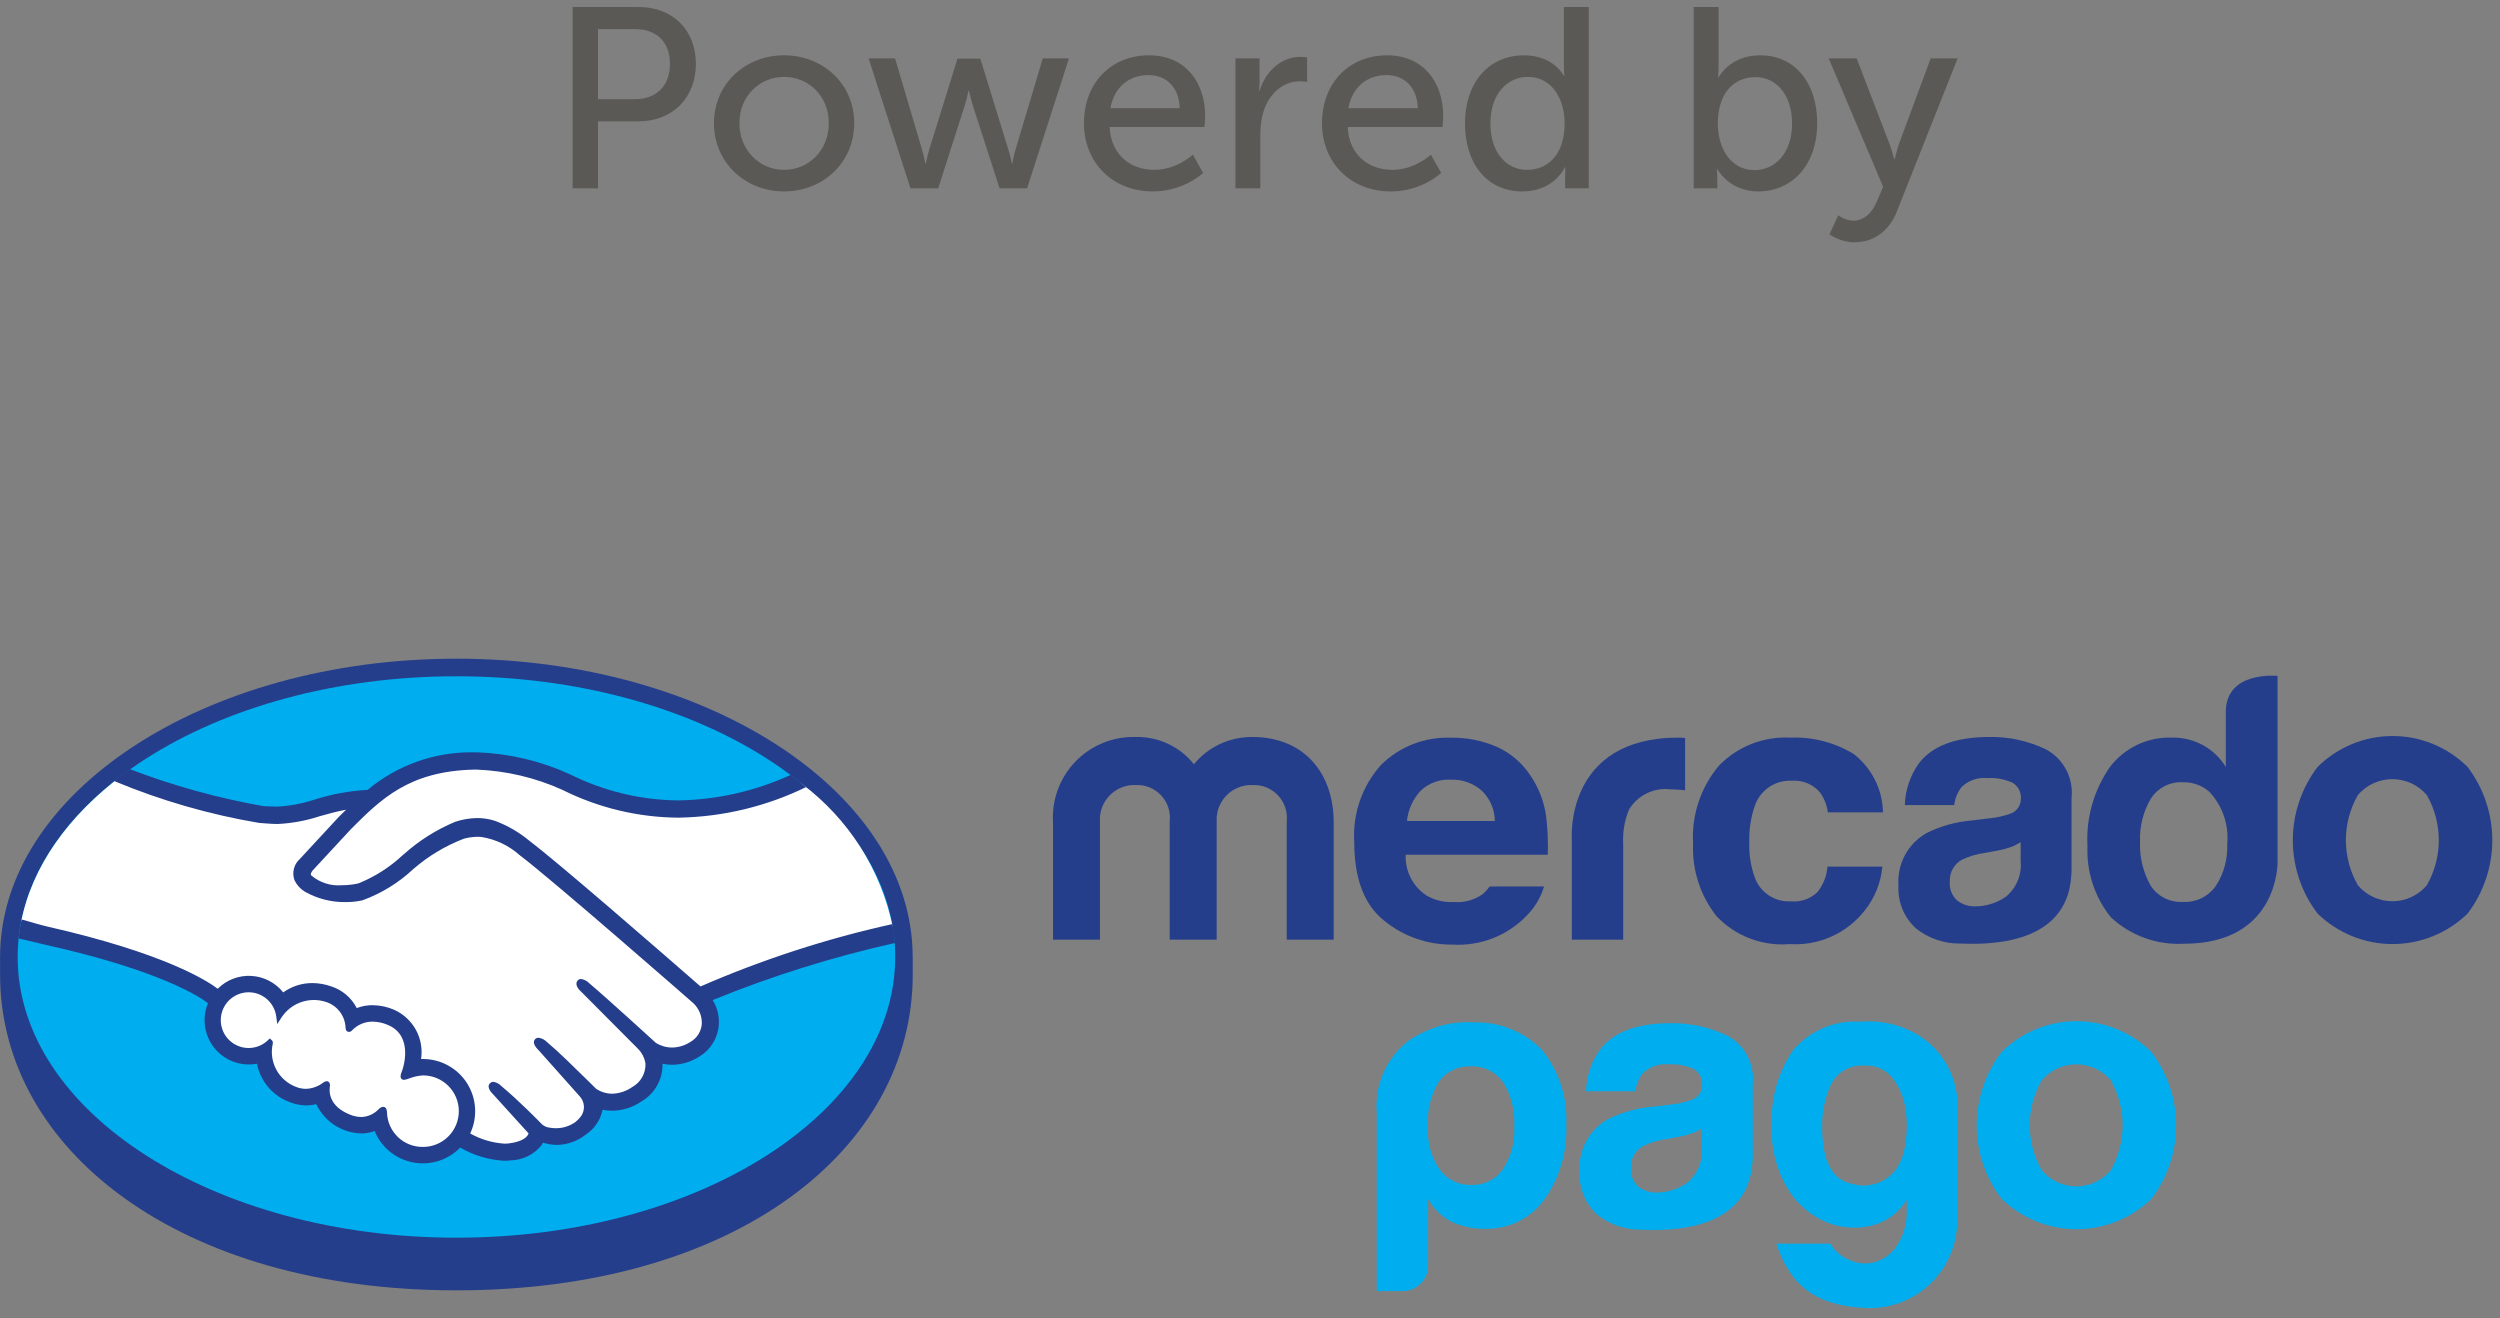 <svg width="146" height="77" viewBox="0 0 146 77" fill="none" xmlns="http://www.w3.org/2000/svg">
<rect x="0" y="0" width="146" height="77" fill="#808080" stroke="none"/>
<path d="M53.301 55.897C53.301 46.297 41.37 38.467 26.652 38.467C11.934 38.467 0.004 46.295 0.004 55.897C0.004 56.146 0.004 56.831 0.004 56.918C0.004 67.105 10.432 75.356 26.652 75.356C42.972 75.356 53.304 67.108 53.304 56.92V55.897" fill="#253E8B"/>
<path d="M52.28 55.889C52.28 64.942 40.808 72.281 26.656 72.281C12.504 72.281 1.032 64.942 1.032 55.889C1.032 46.836 12.505 39.495 26.657 39.495C40.809 39.495 52.281 46.834 52.281 55.889" fill="#00AEEF"/>
<path d="M18.148 50.718C18.134 50.743 17.88 51.009 18.048 51.218C18.456 51.535 18.934 51.749 19.442 51.841C19.95 51.933 20.473 51.901 20.965 51.747C21.946 51.359 22.845 50.79 23.615 50.07C24.507 49.26 25.53 48.608 26.64 48.142C27.35 47.883 28.125 47.862 28.846 48.085C29.58 48.357 30.26 48.754 30.857 49.258C32.61 50.576 39.657 56.731 40.877 57.794C44.506 56.222 48.279 55.008 52.143 54.168C51.456 50.8 49.551 47.803 46.792 45.752C42.731 47.459 37.767 48.352 32.915 45.978C31.266 45.231 29.483 44.826 27.672 44.786C23.82 44.874 22.152 46.542 20.387 48.306L18.151 50.716" fill="white"/>
<path d="M40.585 58.464C40.503 58.391 32.295 51.209 30.437 49.813C29.79 49.237 28.992 48.858 28.137 48.72C27.769 48.688 27.398 48.722 27.042 48.82C25.944 49.234 24.928 49.839 24.042 50.608C23.198 51.404 22.202 52.02 21.113 52.42C20.013 52.646 18.869 52.474 17.884 51.936C17.654 51.794 17.468 51.59 17.349 51.348C17.282 51.162 17.273 50.961 17.322 50.77C17.37 50.579 17.475 50.407 17.623 50.276L19.885 47.829C20.149 47.567 20.413 47.304 20.685 47.045C19.987 47.151 19.297 47.306 18.622 47.51C17.843 47.769 17.033 47.92 16.214 47.96C15.388 47.877 14.567 47.748 13.756 47.575C11.507 46.996 9.319 46.206 7.221 45.213C4.001 47.613 1.848 50.607 1.221 53.908C1.684 54.031 2.43 54.253 2.743 54.322C10.028 55.942 12.297 57.611 12.709 57.96C12.951 57.688 13.251 57.474 13.588 57.334C13.925 57.194 14.289 57.133 14.652 57.154C15.016 57.176 15.371 57.279 15.689 57.457C16.007 57.635 16.28 57.883 16.489 58.182C16.981 57.785 17.594 57.57 18.226 57.572C18.581 57.576 18.933 57.638 19.268 57.755C19.592 57.859 19.891 58.031 20.144 58.259C20.397 58.487 20.598 58.767 20.735 59.079C21.053 58.935 21.399 58.862 21.749 58.865C22.167 58.87 22.579 58.961 22.961 59.132C23.491 59.38 23.922 59.802 24.182 60.327C24.442 60.852 24.516 61.449 24.392 62.022C24.488 62.012 24.584 62.007 24.681 62.007C25.447 62.008 26.181 62.313 26.722 62.855C27.264 63.397 27.568 64.131 27.569 64.897C27.569 65.373 27.45 65.842 27.223 66.26C27.977 66.721 28.848 66.955 29.732 66.932C29.952 66.932 30.17 66.887 30.372 66.799C30.574 66.711 30.756 66.582 30.906 66.421C30.978 66.321 31.054 66.199 30.984 66.114L28.928 63.83C28.928 63.83 28.589 63.509 28.702 63.386C28.815 63.263 29.027 63.441 29.174 63.564C30.221 64.438 31.498 65.756 31.498 65.756C31.519 65.771 31.604 65.937 32.077 66.023C32.359 66.072 32.648 66.063 32.927 65.998C33.206 65.933 33.469 65.813 33.701 65.644C33.832 65.535 33.952 65.412 34.058 65.278C34.05 65.284 34.043 65.294 34.035 65.297C34.178 65.097 34.249 64.855 34.239 64.61C34.228 64.365 34.136 64.13 33.977 63.943L31.577 61.248C31.577 61.248 31.235 60.93 31.351 60.803C31.451 60.692 31.676 60.86 31.828 60.984C32.587 61.62 33.661 62.697 34.691 63.704C35.033 63.937 35.44 64.054 35.854 64.04C36.267 64.026 36.665 63.88 36.991 63.625C37.257 63.478 37.478 63.26 37.629 62.995C37.779 62.73 37.853 62.429 37.843 62.125C37.791 61.744 37.612 61.392 37.336 61.125L34.058 57.825C34.058 57.825 33.712 57.525 33.835 57.38C33.935 57.254 34.16 57.435 34.307 57.558C35.351 58.432 38.179 61.025 38.179 61.025C38.512 61.24 38.901 61.351 39.298 61.343C39.694 61.335 40.079 61.209 40.403 60.98C40.611 60.858 40.787 60.687 40.914 60.483C41.042 60.278 41.117 60.045 41.135 59.804C41.144 59.555 41.099 59.306 41.004 59.076C40.909 58.845 40.765 58.638 40.583 58.468" fill="white"/>
<path d="M24.684 62.644C24.299 62.697 23.918 62.782 23.547 62.896C23.507 62.869 23.577 62.665 23.625 62.547C23.673 62.429 24.343 60.416 22.712 59.716C22.346 59.52 21.928 59.447 21.518 59.509C21.108 59.57 20.729 59.762 20.437 60.056C20.368 60.128 20.337 60.122 20.329 60.031C20.319 59.655 20.192 59.291 19.966 58.991C19.739 58.691 19.424 58.469 19.065 58.357C18.556 58.201 18.01 58.213 17.509 58.392C17.007 58.571 16.577 58.907 16.282 59.35C16.229 58.953 16.044 58.586 15.757 58.308C15.469 58.029 15.097 57.856 14.699 57.815C14.301 57.775 13.901 57.869 13.563 58.084C13.226 58.299 12.97 58.621 12.839 58.999C12.707 59.377 12.706 59.788 12.837 60.166C12.967 60.544 13.222 60.867 13.559 61.083C13.895 61.299 14.295 61.395 14.693 61.355C15.091 61.316 15.465 61.144 15.753 60.866C15.763 60.875 15.768 60.891 15.762 60.926C15.642 61.478 15.725 62.054 15.995 62.549C16.265 63.045 16.704 63.427 17.232 63.626C17.517 63.736 17.827 63.769 18.13 63.722C18.432 63.675 18.717 63.55 18.957 63.359C19.098 63.259 19.122 63.301 19.101 63.434C19.059 63.835 19.163 64.238 19.394 64.568C19.625 64.899 19.968 65.135 20.359 65.234C20.666 65.384 21.014 65.431 21.35 65.369C21.686 65.306 21.994 65.138 22.228 64.888C22.387 64.743 22.428 64.765 22.438 64.988C22.457 65.428 22.606 65.853 22.865 66.209C23.124 66.565 23.482 66.838 23.894 66.993C24.306 67.147 24.755 67.178 25.184 67.08C25.614 66.982 26.005 66.76 26.31 66.442C26.614 66.123 26.818 65.723 26.897 65.289C26.976 64.856 26.926 64.409 26.753 64.004C26.58 63.599 26.292 63.254 25.924 63.011C25.557 62.768 25.126 62.638 24.686 62.638" fill="white"/>
<path d="M24.685 66.98C24.147 66.983 23.629 66.777 23.241 66.406C22.852 66.034 22.622 65.526 22.601 64.989C22.601 64.889 22.589 64.638 22.375 64.638C22.276 64.649 22.186 64.697 22.12 64.771C21.988 64.912 21.83 65.025 21.655 65.105C21.479 65.184 21.29 65.228 21.097 65.234C20.865 65.229 20.635 65.179 20.422 65.087C19.231 64.606 19.215 63.787 19.263 63.46C19.275 63.418 19.277 63.374 19.27 63.33C19.262 63.287 19.246 63.246 19.221 63.21L19.148 63.146H19.075C18.999 63.151 18.926 63.181 18.868 63.23C18.577 63.453 18.223 63.578 17.857 63.588C17.664 63.586 17.473 63.549 17.293 63.477C16.798 63.292 16.386 62.932 16.136 62.467C15.885 62.001 15.813 61.46 15.931 60.944C15.939 60.907 15.937 60.868 15.925 60.831C15.912 60.795 15.891 60.762 15.862 60.737L15.751 60.646L15.651 60.746C15.388 61.001 15.046 61.159 14.681 61.195C14.317 61.232 13.951 61.144 13.642 60.946C13.334 60.748 13.101 60.453 12.982 60.106C12.863 59.76 12.864 59.383 12.985 59.038C13.106 58.692 13.341 58.397 13.65 58.202C13.96 58.006 14.326 57.92 14.691 57.958C15.055 57.996 15.396 58.157 15.658 58.413C15.919 58.669 16.087 59.006 16.134 59.369L16.19 59.805L16.43 59.436C16.7 59.016 17.102 58.698 17.572 58.53C18.043 58.363 18.555 58.356 19.03 58.511C19.358 58.614 19.645 58.817 19.852 59.092C20.058 59.366 20.174 59.699 20.182 60.042C20.198 60.253 20.35 60.264 20.382 60.264C20.418 60.261 20.454 60.251 20.486 60.234C20.518 60.217 20.546 60.193 20.569 60.164C20.724 60.004 20.911 59.876 21.117 59.79C21.324 59.704 21.546 59.661 21.769 59.664C22.079 59.669 22.386 59.737 22.669 59.864C24.2 60.521 23.506 62.464 23.498 62.487C23.366 62.809 23.36 62.952 23.485 63.034L23.545 63.062H23.59C23.693 63.051 23.794 63.025 23.89 62.984C24.151 62.881 24.427 62.82 24.707 62.804C25.261 62.804 25.792 63.024 26.183 63.416C26.575 63.807 26.795 64.338 26.795 64.892C26.795 65.446 26.575 65.977 26.183 66.368C25.792 66.76 25.261 66.98 24.707 66.98H24.685ZM40.905 57.605C38.377 55.399 32.534 50.32 30.952 49.131C30.339 48.615 29.641 48.209 28.89 47.931C28.562 47.828 28.22 47.775 27.876 47.774C27.439 47.78 27.006 47.852 26.591 47.99C25.48 48.452 24.456 49.1 23.563 49.906L23.512 49.946C22.76 50.649 21.884 51.207 20.928 51.591C20.614 51.662 20.293 51.697 19.971 51.697C19.648 51.725 19.322 51.688 19.013 51.589C18.704 51.49 18.418 51.331 18.171 51.12C18.126 51.062 18.154 50.97 18.259 50.837L18.274 50.819L20.498 48.419C22.239 46.676 23.884 45.033 27.672 44.946C27.733 44.946 27.798 44.946 27.861 44.946C29.58 45.017 31.27 45.417 32.838 46.125C34.946 47.179 37.267 47.736 39.624 47.752C42.208 47.708 44.751 47.098 47.074 45.967C46.785 45.724 46.483 45.487 46.174 45.255C44.119 46.197 41.891 46.703 39.631 46.744C37.425 46.726 35.253 46.203 33.28 45.216C31.575 44.438 29.733 44.002 27.86 43.935H27.647C25.391 43.902 23.199 44.681 21.469 46.129C20.422 46.183 19.386 46.372 18.387 46.691C17.684 46.924 16.953 47.064 16.214 47.106C15.935 47.106 15.434 47.081 15.389 47.079C12.722 46.609 10.106 45.885 7.578 44.915C7.26 45.14 6.954 45.372 6.656 45.609C9.378 46.746 12.222 47.568 15.131 48.058C15.479 48.082 15.849 48.121 16.22 48.121C17.054 48.081 17.879 47.928 18.672 47.667C19.143 47.534 19.663 47.39 20.212 47.285C20.065 47.429 19.92 47.574 19.773 47.72L17.511 50.164C17.339 50.316 17.217 50.517 17.162 50.74C17.107 50.963 17.12 51.198 17.201 51.413C17.334 51.686 17.542 51.915 17.801 52.073C18.532 52.487 19.361 52.697 20.201 52.682C20.523 52.684 20.844 52.65 21.158 52.582C22.271 52.179 23.289 51.552 24.151 50.74C25.022 49.987 26.018 49.392 27.093 48.979C27.36 48.908 27.635 48.871 27.912 48.867C27.983 48.867 28.054 48.872 28.125 48.881C28.953 49.016 29.725 49.384 30.35 49.943C32.205 51.336 40.412 58.516 40.493 58.588C40.656 58.743 40.784 58.93 40.869 59.138C40.954 59.346 40.993 59.57 40.985 59.794C40.97 60.009 40.902 60.217 40.788 60.4C40.674 60.583 40.517 60.734 40.33 60.842C40.01 61.054 39.637 61.17 39.253 61.176C38.916 61.176 38.586 61.081 38.301 60.902C38.271 60.877 35.459 58.302 34.425 57.432C34.295 57.295 34.124 57.204 33.938 57.173C33.897 57.172 33.856 57.181 33.819 57.198C33.782 57.216 33.75 57.241 33.724 57.273C33.562 57.473 33.743 57.751 33.959 57.934L37.243 61.234C37.487 61.473 37.647 61.786 37.696 62.125C37.704 62.402 37.636 62.676 37.498 62.916C37.361 63.157 37.159 63.354 36.916 63.487C36.574 63.727 36.169 63.861 35.752 63.872C35.418 63.871 35.093 63.772 34.815 63.587L34.344 63.122C33.483 62.275 32.594 61.399 31.944 60.856C31.812 60.721 31.64 60.632 31.454 60.603C31.415 60.602 31.377 60.61 31.341 60.625C31.306 60.64 31.273 60.662 31.247 60.69C31.174 60.772 31.121 60.921 31.307 61.167C31.357 61.233 31.412 61.294 31.472 61.351L33.872 64.044C34.01 64.201 34.091 64.4 34.101 64.609C34.111 64.818 34.049 65.024 33.926 65.193L33.841 65.299C33.772 65.376 33.698 65.448 33.619 65.515C33.28 65.764 32.868 65.895 32.448 65.887C32.339 65.888 32.231 65.878 32.124 65.859C31.948 65.845 31.782 65.775 31.65 65.659L31.622 65.629C31.492 65.494 30.283 64.26 29.283 63.429C29.16 63.297 28.996 63.209 28.818 63.179C28.777 63.179 28.736 63.188 28.698 63.205C28.661 63.223 28.628 63.248 28.601 63.279C28.401 63.495 28.701 63.819 28.826 63.939L30.871 66.193C30.852 66.243 30.826 66.289 30.793 66.331C30.72 66.431 30.472 66.68 29.73 66.773C29.64 66.784 29.55 66.79 29.459 66.789C28.756 66.744 28.073 66.541 27.459 66.195C27.678 65.73 27.776 65.218 27.744 64.705C27.712 64.192 27.551 63.696 27.276 63.262C27.001 62.828 26.62 62.471 26.17 62.224C25.72 61.976 25.215 61.846 24.701 61.846C24.665 61.846 24.628 61.846 24.592 61.846C24.679 61.266 24.575 60.672 24.296 60.156C24.017 59.64 23.577 59.228 23.044 58.983C22.643 58.803 22.209 58.708 21.769 58.703C21.45 58.701 21.133 58.758 20.835 58.871C20.524 58.268 19.987 57.812 19.341 57.604C18.989 57.48 18.619 57.414 18.246 57.411C17.634 57.408 17.037 57.599 16.541 57.957C16.316 57.674 16.033 57.442 15.711 57.276C15.39 57.109 15.037 57.013 14.675 56.993C14.314 56.972 13.953 57.029 13.614 57.158C13.276 57.288 12.97 57.487 12.714 57.743C12.077 57.257 9.553 55.653 2.796 54.118C2.469 54.045 1.719 53.829 1.259 53.695C1.182 54.061 1.124 54.431 1.085 54.803C1.085 54.803 2.331 55.103 2.577 55.157C9.477 56.69 11.759 58.284 12.146 58.585C12.014 58.9 11.946 59.237 11.946 59.578C11.946 59.958 12.029 60.333 12.19 60.677C12.351 61.021 12.586 61.325 12.878 61.568C13.17 61.811 13.512 61.987 13.88 62.083C14.247 62.179 14.632 62.192 15.005 62.123C15.107 62.636 15.341 63.113 15.683 63.508C16.025 63.903 16.463 64.202 16.956 64.377C17.25 64.492 17.562 64.552 17.878 64.555C18.077 64.555 18.274 64.531 18.467 64.482C18.704 64.981 19.074 65.404 19.536 65.706C19.998 66.008 20.535 66.177 21.087 66.193C21.357 66.193 21.624 66.145 21.877 66.052C22.069 66.519 22.374 66.932 22.765 67.252C23.156 67.572 23.62 67.789 24.116 67.885C24.612 67.981 25.124 67.952 25.606 67.801C26.088 67.649 26.525 67.38 26.877 67.018C27.664 67.477 28.549 67.741 29.458 67.789C29.589 67.788 29.719 67.78 29.849 67.764C30.185 67.754 30.515 67.673 30.817 67.525C31.12 67.378 31.387 67.167 31.601 66.908C31.642 66.853 31.678 66.794 31.709 66.733C31.977 66.816 32.255 66.859 32.535 66.863C33.142 66.85 33.728 66.64 34.204 66.263C34.707 65.934 35.06 65.42 35.188 64.832V64.811C35.372 64.849 35.559 64.868 35.746 64.868C36.358 64.86 36.955 64.671 37.46 64.324C37.843 64.101 38.16 63.78 38.377 63.393C38.593 63.006 38.702 62.568 38.691 62.124C38.876 62.163 39.066 62.182 39.255 62.182C39.827 62.176 40.385 62.005 40.861 61.689C41.178 61.496 41.444 61.23 41.638 60.914C41.832 60.598 41.948 60.241 41.977 59.871C42.017 59.357 41.893 58.843 41.623 58.404C45.072 56.996 48.634 55.881 52.27 55.07C52.239 54.7 52.19 54.331 52.122 53.965C48.275 54.815 44.52 56.036 40.908 57.609" fill="#253E8B"/>
<path d="M141.723 51.705C141.475 51.996 141.167 52.23 140.82 52.39C140.473 52.55 140.095 52.633 139.713 52.633C139.331 52.633 138.953 52.55 138.606 52.39C138.259 52.23 137.951 51.996 137.704 51.705C137.242 50.902 136.999 49.992 136.999 49.066C136.999 48.139 137.242 47.229 137.704 46.426C137.952 46.136 138.26 45.904 138.607 45.744C138.954 45.585 139.331 45.502 139.713 45.502C140.095 45.502 140.472 45.585 140.819 45.744C141.166 45.904 141.474 46.136 141.723 46.426C142.183 47.23 142.425 48.14 142.425 49.066C142.425 49.992 142.183 50.901 141.723 51.705ZM144.107 44.79C142.943 43.633 141.368 42.983 139.726 42.983C138.085 42.983 136.51 43.633 135.346 44.79C134.409 46.021 133.901 47.525 133.901 49.072C133.901 50.618 134.409 52.122 135.346 53.353C136.518 54.494 138.09 55.133 139.726 55.133C141.363 55.133 142.934 54.494 144.107 53.353C145.043 52.122 145.55 50.618 145.55 49.072C145.55 47.525 145.043 46.021 144.107 44.79Z" fill="#253E8B"/>
<path d="M118.006 50.297C118.043 50.685 117.984 51.076 117.834 51.436C117.685 51.796 117.45 52.114 117.15 52.363C116.623 52.733 115.994 52.932 115.35 52.931C114.971 52.941 114.6 52.821 114.3 52.589C114.147 52.45 114.029 52.278 113.954 52.086C113.88 51.894 113.851 51.686 113.87 51.481C113.856 51.225 113.914 50.971 114.038 50.746C114.162 50.522 114.346 50.337 114.57 50.212C115.004 50.004 115.468 49.867 115.945 49.806L116.626 49.68C116.898 49.633 117.166 49.564 117.426 49.473C117.629 49.398 117.823 49.301 118.005 49.185L118.006 50.297ZM119.522 43.783C118.48 43.273 117.333 43.018 116.173 43.039C114.24 43.039 112.877 43.542 112.085 44.549C111.561 45.267 111.267 46.126 111.241 47.014H114.126C114.173 46.633 114.32 46.271 114.552 45.966C114.752 45.773 114.991 45.626 115.253 45.535C115.516 45.444 115.795 45.412 116.071 45.441C116.57 45.411 117.069 45.504 117.524 45.709C117.691 45.806 117.826 45.949 117.914 46.121C118.001 46.293 118.037 46.486 118.017 46.678C118.014 46.87 117.95 47.056 117.834 47.209C117.718 47.362 117.556 47.474 117.372 47.528C116.985 47.667 116.582 47.755 116.172 47.79L115.149 47.916C114.23 47.991 113.334 48.24 112.508 48.651C111.975 48.954 111.539 49.401 111.249 49.941C110.959 50.481 110.828 51.092 110.87 51.703C110.842 52.171 110.919 52.639 111.095 53.074C111.271 53.509 111.541 53.898 111.887 54.215C112.619 54.801 113.531 55.114 114.468 55.103C120.993 55.394 120.919 51.664 120.979 50.888V46.594C121.039 46.033 120.933 45.467 120.672 44.967C120.412 44.466 120.009 44.054 119.515 43.782" fill="#253E8B"/>
<path d="M104.645 45.596C104.955 45.571 105.267 45.621 105.553 45.741C105.84 45.861 106.094 46.049 106.293 46.287C106.537 46.628 106.692 47.024 106.746 47.439H109.966C109.954 46.781 109.794 46.134 109.499 45.546C109.204 44.957 108.781 44.443 108.261 44.039C107.151 43.359 105.863 43.024 104.561 43.078C103.79 43.036 103.018 43.16 102.298 43.441C101.579 43.723 100.928 44.156 100.389 44.71C99.317 45.981 98.776 47.616 98.877 49.275C98.811 50.804 99.296 52.305 100.245 53.505C100.789 54.08 101.455 54.525 102.194 54.807C102.933 55.089 103.726 55.201 104.514 55.135C105.349 55.19 106.184 55.04 106.947 54.7C107.711 54.359 108.38 53.837 108.896 53.18C109.485 52.442 109.845 51.548 109.932 50.608H106.724C106.685 51.141 106.488 51.65 106.16 52.072C105.958 52.278 105.712 52.435 105.44 52.532C105.168 52.63 104.878 52.666 104.591 52.636C104.13 52.665 103.673 52.542 103.289 52.284C102.905 52.027 102.617 51.651 102.469 51.213C102.241 50.568 102.136 49.886 102.16 49.202C102.136 48.487 102.24 47.773 102.469 47.095C102.615 46.64 102.908 46.246 103.302 45.974C103.695 45.703 104.168 45.57 104.645 45.595" fill="#253E8B"/>
<path d="M98.014 43.077C91.402 43.077 91.794 48.931 91.794 48.931V54.877H94.794V49.3C94.754 48.606 94.872 47.912 95.139 47.27C95.387 46.863 95.746 46.536 96.175 46.328C96.603 46.12 97.083 46.041 97.555 46.099C97.645 46.099 97.763 46.099 97.91 46.111C98.057 46.123 98.222 46.13 98.41 46.153V43.099C98.277 43.09 98.191 43.087 98.154 43.082C98.117 43.077 98.069 43.076 98.013 43.076" fill="#253E8B"/>
<path d="M82.959 46.184C83.195 45.959 83.474 45.785 83.781 45.673C84.087 45.561 84.412 45.513 84.738 45.533C85.383 45.511 86.013 45.731 86.506 46.148C86.754 46.378 86.952 46.657 87.088 46.966C87.224 47.276 87.296 47.61 87.299 47.948H82.166C82.234 47.29 82.512 46.672 82.959 46.184ZM86.991 51.77C86.876 51.94 86.738 52.093 86.58 52.224C86.091 52.567 85.498 52.727 84.903 52.678C84.343 52.711 83.787 52.577 83.303 52.294C82.913 52.037 82.596 51.682 82.384 51.266C82.171 50.849 82.071 50.385 82.092 49.918H90.392C90.416 49.163 90.382 48.407 90.292 47.657C90.173 46.813 89.863 46.007 89.385 45.301C88.902 44.563 88.218 43.978 87.415 43.614C86.57 43.249 85.657 43.067 84.737 43.082C83.986 43.053 83.236 43.178 82.535 43.449C81.834 43.721 81.196 44.133 80.661 44.661C80.109 45.274 79.685 45.992 79.415 46.772C79.145 47.552 79.034 48.379 79.089 49.202C79.089 51.311 79.669 52.832 80.83 53.765C81.962 54.689 83.383 55.184 84.844 55.165C85.636 55.211 86.428 55.086 87.168 54.799C87.908 54.512 88.577 54.07 89.131 53.502C89.619 53.023 89.977 52.427 90.172 51.771H86.99" fill="#253E8B"/>
<path d="M77.887 54.875H75.146V47.975C75.176 47.698 75.145 47.417 75.056 47.153C74.967 46.889 74.822 46.648 74.63 46.445C74.439 46.243 74.205 46.084 73.947 45.981C73.688 45.877 73.409 45.831 73.131 45.846C72.852 45.837 72.573 45.887 72.314 45.992C72.055 46.097 71.82 46.254 71.625 46.454C71.43 46.654 71.278 46.893 71.18 47.155C71.081 47.416 71.039 47.696 71.054 47.975V54.875H68.31V47.975C68.343 47.699 68.314 47.419 68.228 47.156C68.141 46.892 67.998 46.65 67.808 46.447C67.618 46.244 67.386 46.086 67.128 45.982C66.871 45.878 66.593 45.832 66.316 45.846C66.036 45.836 65.757 45.884 65.497 45.989C65.237 46.093 65.001 46.25 64.806 46.45C64.61 46.651 64.458 46.89 64.361 47.153C64.263 47.415 64.221 47.695 64.238 47.975V54.875H61.497V48.04C61.455 47.388 61.55 46.734 61.775 46.12C61.999 45.507 62.35 44.947 62.804 44.476C63.257 44.006 63.804 43.635 64.409 43.388C65.014 43.14 65.664 43.022 66.317 43.04C66.969 43.024 67.616 43.159 68.208 43.435C68.799 43.711 69.318 44.12 69.724 44.631C70.138 44.129 70.658 43.725 71.248 43.45C71.837 43.175 72.481 43.035 73.131 43.04C76.123 43.04 77.888 45.108 77.888 48.04V54.875" fill="#253E8B"/>
<path d="M129.41 51.729C129.196 52.037 128.907 52.285 128.571 52.45C128.234 52.615 127.86 52.691 127.486 52.671C127.116 52.694 126.747 52.618 126.416 52.452C126.084 52.286 125.803 52.035 125.6 51.725C125.153 50.934 124.938 50.033 124.979 49.125C124.948 48.267 125.16 47.417 125.589 46.673C125.789 46.349 126.073 46.087 126.411 45.912C126.749 45.738 127.128 45.66 127.507 45.685C128.059 45.677 128.594 45.87 129.014 46.228C129.399 46.635 129.692 47.119 129.874 47.649C130.056 48.178 130.123 48.741 130.07 49.298C130.107 50.157 129.876 51.007 129.41 51.729ZM133.01 39.473C133.01 39.473 129.987 39.151 129.987 41.578V44.792C129.667 44.267 129.217 43.834 128.681 43.532C128.118 43.221 127.483 43.064 126.84 43.076C126.152 43.053 125.468 43.192 124.845 43.483C124.221 43.774 123.674 44.208 123.25 44.75C122.288 46.109 121.815 47.755 121.908 49.418C121.846 50.92 122.33 52.394 123.271 53.566C123.843 54.1 124.516 54.512 125.252 54.778C125.987 55.044 126.768 55.158 127.549 55.114C133.074 55.114 133.009 50.375 133.009 50.375V39.475" fill="#253E8B"/>
<path d="M88.431 65.8C88.488 64.882 88.256 63.969 87.768 63.189C87.553 62.89 87.266 62.649 86.934 62.489C86.603 62.329 86.236 62.255 85.868 62.274C85.507 62.26 85.148 62.336 84.825 62.496C84.501 62.656 84.222 62.894 84.014 63.189C83.543 63.975 83.328 64.887 83.399 65.8C83.333 66.678 83.566 67.553 84.06 68.282C84.275 68.582 84.561 68.822 84.893 68.982C85.225 69.142 85.592 69.216 85.96 69.197C86.314 69.209 86.665 69.131 86.981 68.971C87.297 68.811 87.568 68.574 87.769 68.282C88.248 67.546 88.48 66.677 88.432 65.8M83.404 73.919C83.406 74.114 83.368 74.308 83.292 74.488C83.215 74.668 83.102 74.829 82.96 74.963C82.823 75.104 82.658 75.215 82.476 75.29C82.294 75.365 82.099 75.402 81.903 75.399H80.403V64.972C80.339 64.184 80.471 63.393 80.786 62.668C81.101 61.944 81.59 61.308 82.21 60.817C83.35 60.003 84.738 59.612 86.136 59.709C86.867 59.692 87.594 59.828 88.27 60.107C88.947 60.387 89.557 60.804 90.063 61.333C91.048 62.557 91.549 64.101 91.471 65.67C91.544 67.257 91.079 68.822 90.15 70.11C89.754 70.635 89.24 71.058 88.649 71.346C88.058 71.633 87.407 71.776 86.75 71.763C86.083 71.777 85.421 71.644 84.811 71.373C84.214 71.076 83.722 70.605 83.4 70.022V73.922" fill="#00AEEF"/>
<path d="M106.413 65.802C106.413 67.802 106.991 68.911 108.147 69.13C108.605 69.27 109.094 69.268 109.55 69.124C110.007 68.98 110.408 68.7 110.702 68.323C111.013 67.878 111.207 67.362 111.266 66.823C111.381 66.155 111.388 65.472 111.287 64.802C111.198 64.158 110.952 63.545 110.572 63.017C110.386 62.759 110.137 62.552 109.85 62.416C109.562 62.279 109.245 62.216 108.927 62.234C108.524 62.192 108.118 62.273 107.762 62.467C107.406 62.661 107.117 62.958 106.934 63.32C106.576 64.097 106.398 64.945 106.414 65.8M111.354 70.8V70.064C111.125 70.446 110.82 70.777 110.459 71.038C110.099 71.3 109.689 71.486 109.254 71.585C108.38 71.788 107.465 71.712 106.636 71.366C105.709 70.969 104.929 70.294 104.403 69.433C103.736 68.311 103.412 67.017 103.473 65.712C103.402 64.161 103.835 62.629 104.706 61.344C105.188 60.771 105.798 60.321 106.488 60.03C107.177 59.739 107.925 59.615 108.671 59.669C110.053 59.546 111.43 59.95 112.526 60.8C113.141 61.298 113.624 61.939 113.934 62.666C114.244 63.394 114.37 64.187 114.302 64.975V71.108C114.326 71.837 114.194 72.564 113.914 73.237C113.634 73.912 113.214 74.518 112.681 75.016C112.147 75.515 111.514 75.893 110.822 76.127C110.131 76.36 109.398 76.443 108.671 76.37C106.023 76.178 104.553 75.091 103.733 72.63H106.896C107.14 73.047 107.513 73.374 107.958 73.561C108.401 73.776 108.903 73.838 109.384 73.736C109.9 73.607 110.358 73.309 110.684 72.889C111.122 72.281 111.357 71.549 111.354 70.8Z" fill="#00AEEF"/>
<path d="M99.386 67.012C99.422 67.4 99.362 67.791 99.214 68.151C99.065 68.511 98.83 68.829 98.531 69.078C98.003 69.447 97.375 69.644 96.731 69.643C96.352 69.654 95.981 69.534 95.681 69.303C95.528 69.165 95.409 68.993 95.334 68.8C95.259 68.608 95.23 68.401 95.249 68.195C95.235 67.939 95.294 67.684 95.419 67.46C95.544 67.236 95.73 67.052 95.955 66.928C96.388 66.719 96.852 66.581 97.329 66.52L98.01 66.394C98.282 66.347 98.549 66.278 98.81 66.187C99.013 66.113 99.207 66.017 99.389 65.901L99.386 67.012ZM100.902 60.498C99.861 59.989 98.714 59.734 97.555 59.754C95.621 59.754 94.258 60.257 93.466 61.264C92.942 61.981 92.648 62.841 92.623 63.729H95.51C95.555 63.347 95.701 62.985 95.934 62.679C96.133 62.486 96.373 62.34 96.635 62.249C96.897 62.159 97.176 62.127 97.452 62.156C97.951 62.127 98.449 62.218 98.905 62.423C99.072 62.52 99.207 62.663 99.295 62.836C99.382 63.007 99.419 63.201 99.4 63.393C99.397 63.585 99.333 63.771 99.217 63.924C99.101 64.077 98.939 64.189 98.755 64.243C98.368 64.382 97.965 64.47 97.555 64.505L96.532 64.629C95.613 64.706 94.717 64.955 93.891 65.364C93.358 65.667 92.921 66.114 92.631 66.654C92.341 67.194 92.21 67.805 92.252 68.416C92.224 68.884 92.301 69.353 92.477 69.787C92.653 70.222 92.924 70.612 93.27 70.928C94.001 71.514 94.914 71.828 95.851 71.816C102.373 72.107 102.301 68.376 102.361 67.601V63.308C102.421 62.748 102.315 62.182 102.054 61.681C101.794 61.181 101.391 60.77 100.897 60.498" fill="#00AEEF"/>
<path d="M123.262 68.354C123.014 68.646 122.706 68.88 122.359 69.04C122.012 69.201 121.634 69.284 121.252 69.284C120.87 69.284 120.492 69.201 120.145 69.04C119.798 68.88 119.49 68.646 119.243 68.354C118.78 67.552 118.536 66.642 118.536 65.716C118.536 64.79 118.78 63.88 119.243 63.078C119.491 62.789 119.8 62.556 120.146 62.397C120.493 62.238 120.87 62.156 121.252 62.156C121.634 62.156 122.011 62.238 122.358 62.397C122.704 62.556 123.013 62.789 123.262 63.078C123.721 63.882 123.962 64.791 123.962 65.716C123.962 66.641 123.721 67.551 123.262 68.354ZM125.647 61.444C124.482 60.287 122.907 59.637 121.266 59.637C119.624 59.637 118.049 60.287 116.885 61.444C115.948 62.674 115.44 64.178 115.44 65.725C115.44 67.271 115.948 68.775 116.885 70.005C118.057 71.147 119.629 71.785 121.266 71.785C122.902 71.785 124.474 71.147 125.647 70.005C126.581 68.773 127.086 67.27 127.086 65.725C127.086 64.179 126.581 62.676 125.647 61.444Z" fill="#00AEEF"/>
<path d="M33.44 11H34.925V7.085H37.31C39.245 7.085 40.64 5.735 40.64 3.725C40.64 1.715 39.245 0.41 37.31 0.41H33.44V11ZM34.925 5.795V1.7H37.085C38.345 1.7 39.125 2.45 39.125 3.725C39.125 5 38.345 5.795 37.07 5.795H34.925ZM41.696 7.19C41.696 9.5 43.526 11.18 45.791 11.18C48.056 11.18 49.886 9.5 49.886 7.19C49.886 4.895 48.056 3.23 45.791 3.23C43.526 3.23 41.696 4.895 41.696 7.19ZM43.181 7.19C43.181 5.615 44.366 4.49 45.791 4.49C47.231 4.49 48.401 5.615 48.401 7.19C48.401 8.78 47.231 9.92 45.791 9.92C44.366 9.92 43.181 8.78 43.181 7.19ZM53.172 11H54.792L56.352 6.125C56.472 5.735 56.562 5.3 56.562 5.3H56.592C56.592 5.3 56.682 5.735 56.802 6.125L58.377 11H59.982L62.427 3.41H60.897L59.307 8.735C59.187 9.125 59.127 9.545 59.127 9.545H59.097C59.097 9.545 59.007 9.125 58.887 8.735L57.252 3.425H55.917L54.267 8.735C54.147 9.125 54.072 9.545 54.072 9.545H54.042C54.027 9.545 53.967 9.125 53.847 8.735L52.272 3.41H50.727L53.172 11ZM63.303 7.205C63.303 9.455 64.939 11.18 67.323 11.18C69.138 11.18 70.263 10.1 70.263 10.1L69.663 9.035C69.663 9.035 68.719 9.92 67.413 9.92C66.064 9.92 64.879 9.08 64.803 7.415H70.338C70.338 7.415 70.383 6.98 70.383 6.785C70.383 4.82 69.243 3.23 67.099 3.23C64.939 3.23 63.303 4.79 63.303 7.205ZM64.849 6.32C65.058 5.075 65.959 4.385 67.069 4.385C68.043 4.385 68.853 5.015 68.898 6.32H64.849ZM72.149 11H73.604V7.895C73.604 7.43 73.649 6.965 73.784 6.53C74.129 5.405 74.984 4.745 75.914 4.745C76.139 4.745 76.334 4.79 76.334 4.79V3.35C76.334 3.35 76.154 3.32 75.959 3.32C74.789 3.32 73.904 4.19 73.559 5.3H73.529C73.529 5.3 73.559 5.045 73.559 4.73V3.41H72.149V11ZM77.205 7.205C77.205 9.455 78.84 11.18 81.225 11.18C83.04 11.18 84.165 10.1 84.165 10.1L83.565 9.035C83.565 9.035 82.62 9.92 81.315 9.92C79.965 9.92 78.78 9.08 78.705 7.415H84.24C84.24 7.415 84.285 6.98 84.285 6.785C84.285 4.82 83.145 3.23 81 3.23C78.84 3.23 77.205 4.79 77.205 7.205ZM78.75 6.32C78.96 5.075 79.86 4.385 80.97 4.385C81.945 4.385 82.755 5.015 82.8 6.32H78.75ZM85.555 7.205C85.555 9.56 86.845 11.18 88.9 11.18C90.775 11.18 91.39 9.77 91.39 9.77H91.42C91.42 9.77 91.405 9.98 91.405 10.28V11H92.785V0.41H91.33V3.92C91.33 4.205 91.36 4.43 91.36 4.43H91.33C91.33 4.43 90.745 3.23 88.99 3.23C86.98 3.23 85.555 4.79 85.555 7.205ZM87.04 7.205C87.04 5.48 88.03 4.49 89.23 4.49C90.67 4.49 91.375 5.84 91.375 7.19C91.375 9.125 90.31 9.92 89.185 9.92C87.925 9.92 87.04 8.855 87.04 7.205ZM98.912 11H100.291V10.445C100.291 10.115 100.261 9.875 100.261 9.875H100.291C100.291 9.875 100.981 11.18 102.676 11.18C104.671 11.18 106.126 9.62 106.126 7.205C106.126 4.85 104.836 3.23 102.796 3.23C101.011 3.23 100.366 4.52 100.366 4.52H100.336C100.336 4.52 100.366 4.25 100.366 3.875V0.41H98.912V11ZM100.321 7.235C100.321 5.3 101.371 4.505 102.511 4.505C103.771 4.505 104.656 5.57 104.656 7.22C104.656 8.945 103.666 9.935 102.466 9.935C101.026 9.935 100.321 8.585 100.321 7.235ZM106.841 13.685C106.841 13.685 107.456 14.15 108.311 14.15C109.376 14.15 110.306 13.535 110.771 12.365L114.326 3.41H112.751L110.906 8.39C110.771 8.78 110.651 9.29 110.651 9.29H110.621C110.621 9.29 110.486 8.765 110.336 8.375L108.431 3.41H106.796L109.976 10.91L109.601 11.78C109.316 12.47 108.821 12.89 108.236 12.89C107.771 12.89 107.351 12.575 107.351 12.575L106.841 13.685Z" fill="#5A5956"/>
</svg>
